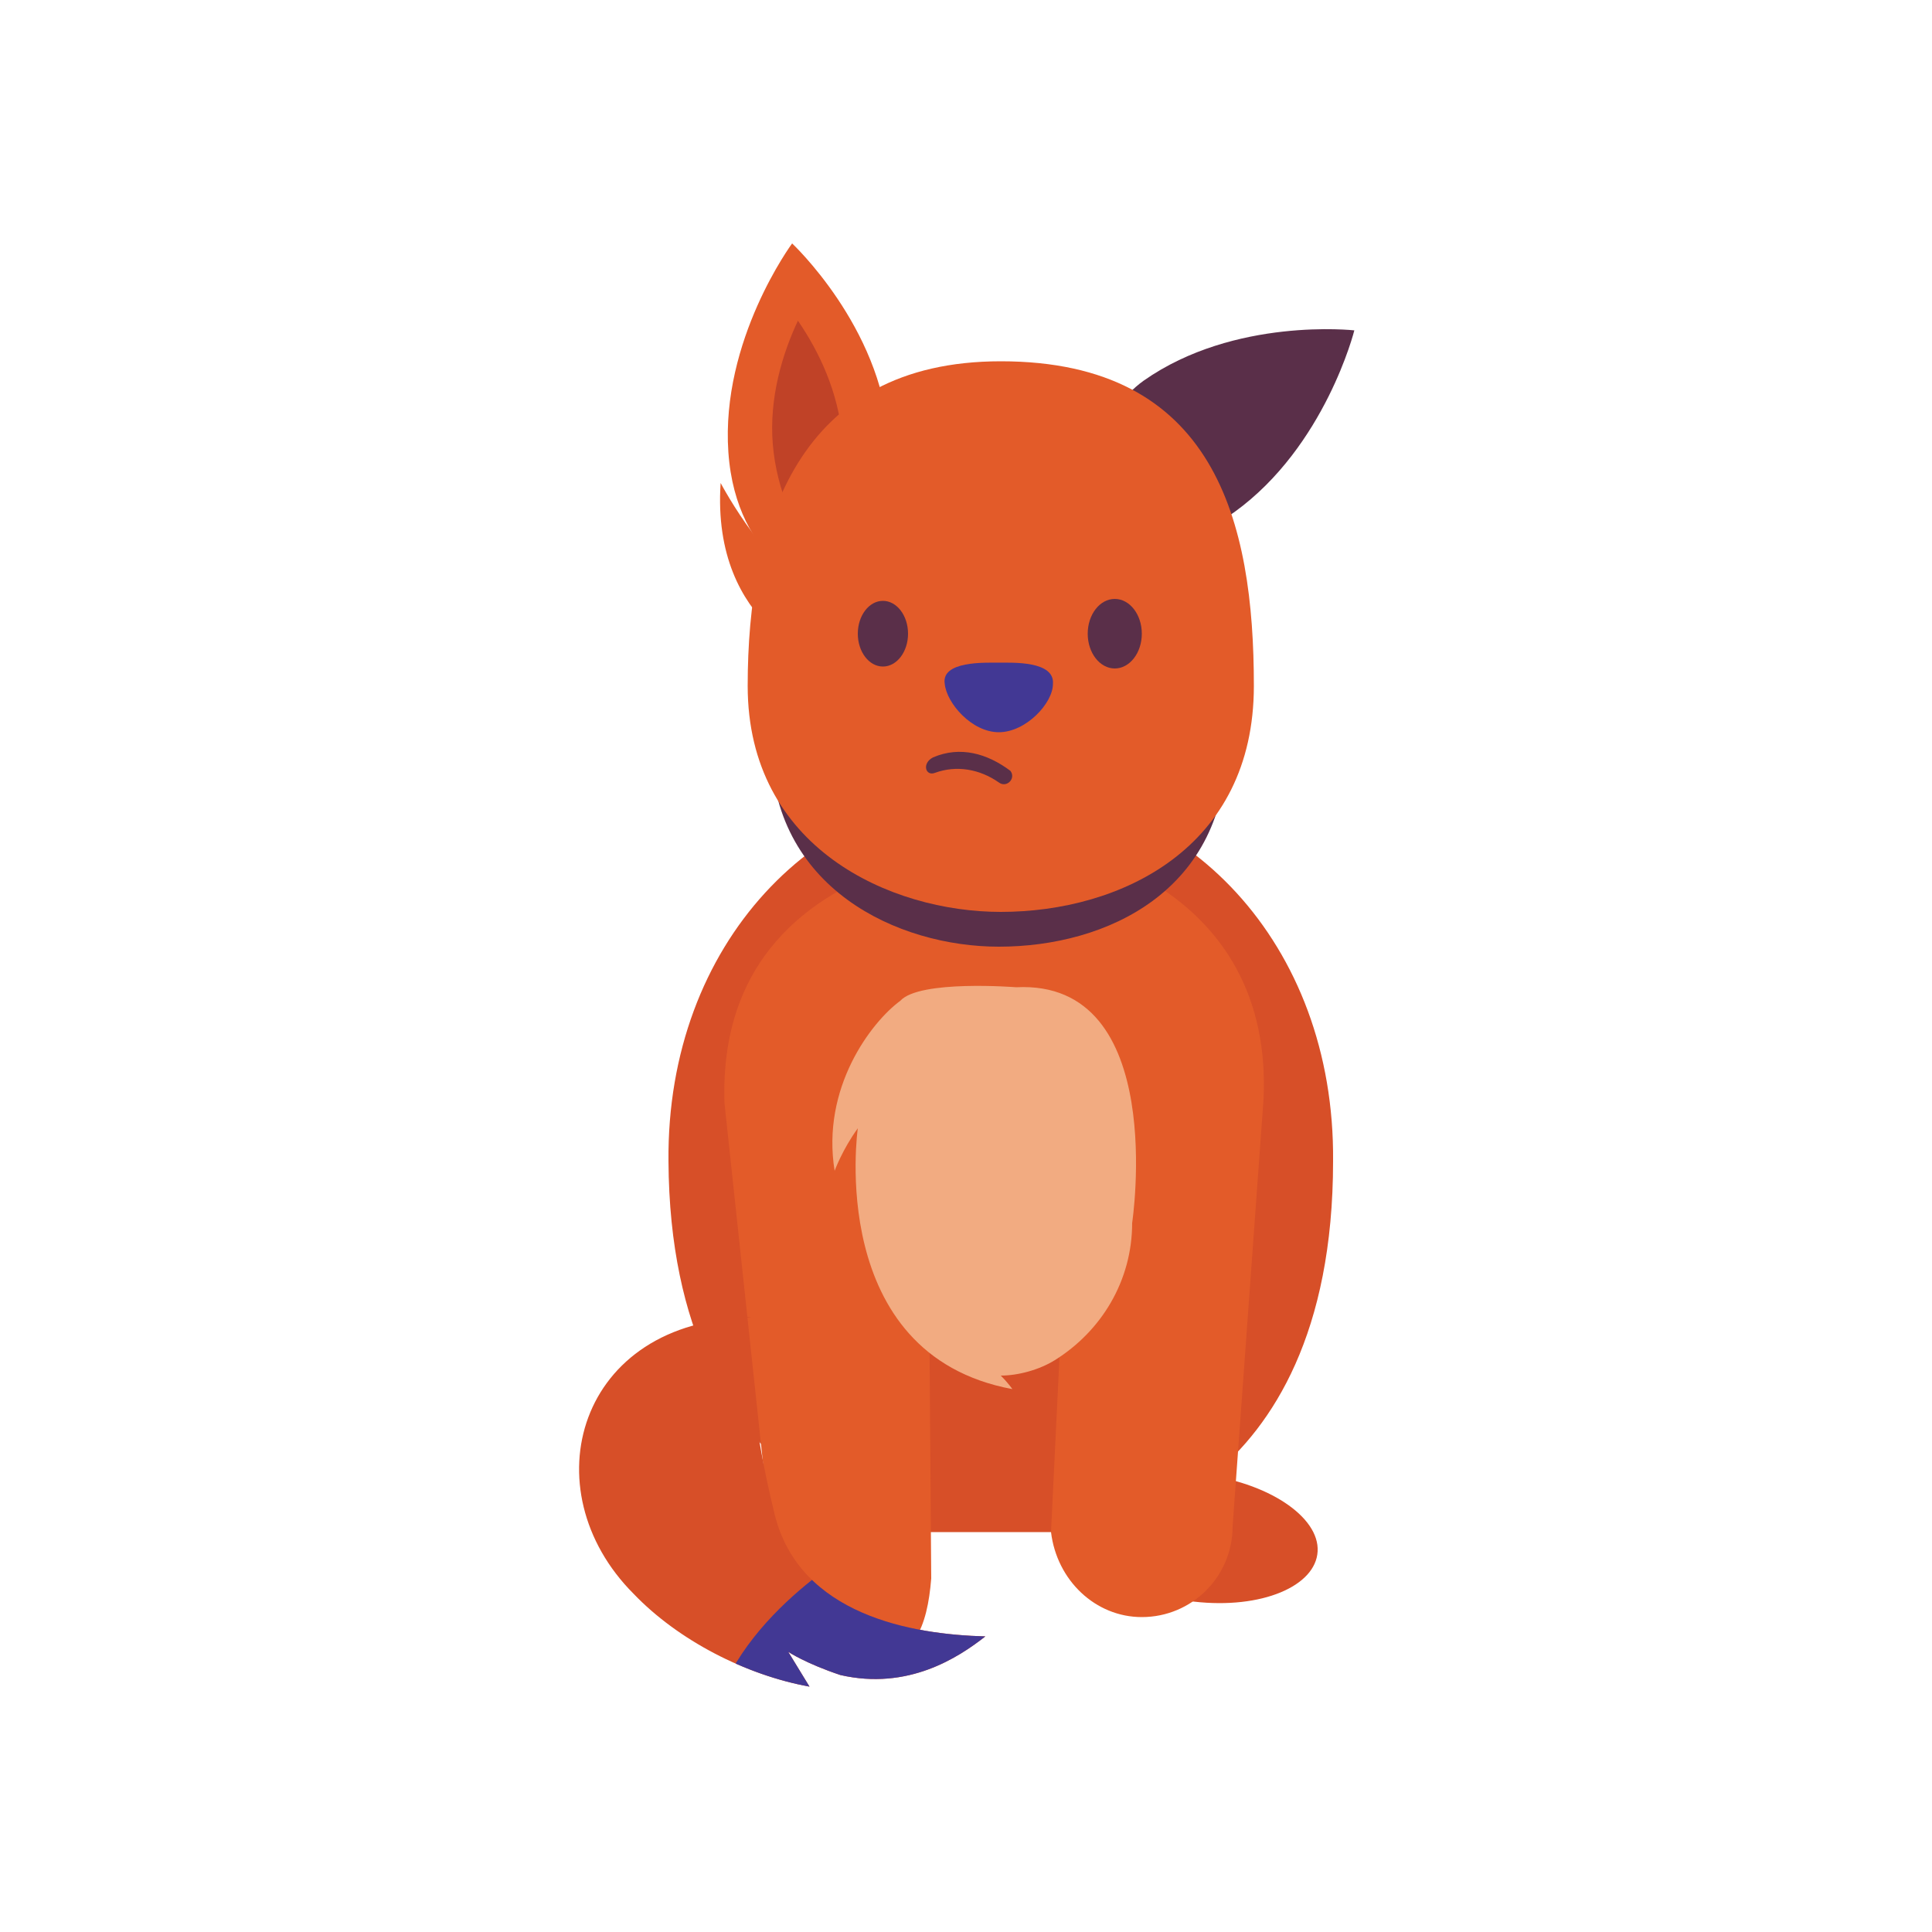 <?xml version="1.0" encoding="utf-8"?>
<!-- Generator: Adobe Illustrator 21.0.0, SVG Export Plug-In . SVG Version: 6.00 Build 0)  -->
<svg version="1.1" id="Layer_1" xmlns="http://www.w3.org/2000/svg" xmlns:xlink="http://www.w3.org/1999/xlink" x="0px" y="0px"
	 viewBox="0 0 100 100" style="enable-background:new 0 0 100 100;" xml:space="preserve">
<style type="text/css">
	.st0{fill:none;}
	.st1{fill:#5A2F49;}
	.st2{fill:#E35B29;}
	.st3{fill:#C04227;}
	.st4{fill:#D74F28;}
	.st5{fill:#F2AB81;}
	.st6{fill:#423894;}
	.st7{clip-path:url(#SVGID_2_);fill:#423894;}
</style>
<rect x="10" y="10" class="st0" width="80" height="80"/>
<g>
	<g id="XMLID_250_">
		<path id="XMLID_270_" class="st1" d="M59.2,19.7c4.7-3.3,10.9-2.6,10.9-2.6s-1.5,6-6.2,9.4S54.6,23,59.2,19.7z"/>
	</g>
	<g id="XMLID_304_">
		<path id="XMLID_307_" class="st2" d="M46,22.6c-0.4-5.7-5-10-5-10s-3.7,5-3.3,10.8s4.7,7.2,4.7,7.2S46.4,28.3,46,22.6z"/>
		<path id="XMLID_306_" class="st3" d="M42.3,29.1c-1.1-1.6-2.1-3.7-2.3-6.1s0.5-4.7,1.3-6.4c1.1,1.6,2.1,3.7,2.3,6.1
			S43.2,27.4,42.3,29.1z"/>
	</g>
	<path id="XMLID_305_" class="st2" d="M42.7,34.3c0,0-5.9-1.8-5.4-9.3c0,0,2.8,5.3,5.3,5.4"/>
	<g id="XMLID_159_">
		<path id="XMLID_6223_" class="st4" d="M51.8,40.8c-9.5,0-17.3,8-17.2,19.3c0.1,17.7,12.9,19.2,12.9,19.2h9c0,0,12.5-1.4,12.5-19.2
			C69.1,48.8,61.3,40.8,51.8,40.8z"/>
	</g>
	<path id="XMLID_6222_" class="st4" d="M55.7,78.9c-0.1,1.8,2.6,3.6,6.1,4c3.5,0.4,6.3-0.8,6.4-2.6c0.1-1.8-2.6-3.6-6.1-4
		C58.7,75.8,55.8,77,55.7,78.9z"/>
	<path id="XMLID_6197_" class="st2" d="M44.8,86.1L44.8,86.1c-2.6,0-4.7-2.1-4.7-4.7l-2.6-24.3C37,42.3,55.9,43.5,55.9,43.5l1.7,8.3
		L48,54.2l0.2,27.5C48,84.2,47.3,86.1,44.8,86.1z"/>
	<path id="XMLID_6181_" class="st2" d="M59.1,83.7L59.1,83.7c2.6,0,4.7-2.1,4.7-4.7l1.6-22.1c0.5-10.6-9.3-12.7-9.3-12.7l-1.7,35.1
		C54.7,81.8,56.7,83.7,59.1,83.7z"/>
	<path class="st5" d="M52.6,51.1L52.6,51.1c0,0-5-0.4-6,0.7c-1.5,1.1-4.1,4.5-3.4,8.8c0,0,0.4-1.1,1.2-2.2c0,0-1.7,11.7,8,13.5
		c0,0-0.2-0.3-0.6-0.7c0.9,0,2-0.3,2.8-0.8c2.4-1.5,4-4.1,4-7.1C58.6,63.3,60.5,50.7,52.6,51.1z"/>
	<g id="XMLID_3036_">
		<g id="XMLID_161_">
			<path id="XMLID_3033_" class="st1" d="M63.5,38.5c0,7.6-6.2,10.5-11.8,10.5c-5.2,0-11.8-3-11.8-10.5C40,30.9,63.5,30.9,63.5,38.5
				z"/>
		</g>
	</g>
	<g id="XMLID_234_">
		<path id="XMLID_235_" class="st2" d="M64.9,35.5c0,8.4-6.9,11.7-13.1,11.7c-5.7,0-13.1-3.3-13.1-11.7s2.6-16.8,13.1-16.8
			C62.9,18.7,64.9,27,64.9,35.5z"/>
	</g>
	<g id="XMLID_149_">
		<g id="XMLID_153_">
			<g>
				<path class="st1" d="M48.4,40c1.1-0.4,2.3-0.2,3.3,0.5c0.4,0.3,0.9-0.2,0.6-0.6c-1.2-0.9-2.6-1.3-4-0.7
					C47.7,39.5,47.9,40.2,48.4,40L48.4,40z"/>
			</g>
		</g>
	</g>
	<path id="XMLID_150_" class="st6" d="M51.7,37.9c1.4,0,2.8-1.5,2.8-2.5c0.1-1.2-2.1-1.1-2.8-1.1s-3-0.1-2.8,1.1
		C49,36.4,50.3,37.9,51.7,37.9z"/>
	<g id="XMLID_188_">
		<ellipse id="XMLID_191_" class="st1" cx="45.7" cy="32.8" rx="1.3" ry="1.7"/>
	</g>
	<ellipse id="XMLID_220_" class="st1" cx="57.7" cy="32.8" rx="1.4" ry="1.8"/>
	<g id="XMLID_312_">
		<path id="XMLID_308_" class="st4" d="M38.9,68.2c-9,0.1-11.5,8.9-6.1,14.3c2.3,2.4,5.8,4.2,9.1,4.8l-1.1-1.8c0,0,0.9,0.6,2.7,1.2
			c3.5,0.8,6.1-0.9,7.5-2c-3.8-0.1-9.6-1.1-10.9-6.3c-2-8.2-0.5-8.6-2.4-10.4"/>
		<g id="XMLID_311_">
			<g>
				<g>
					<defs>
						<path id="SVGID_1_" d="M38.9,68.2c-9,0.1-11.5,8.9-6.1,14.3c2.3,2.4,5.8,4.2,9.1,4.8l-1.1-1.8c0,0,0.9,0.6,2.7,1.2
							c3.5,0.8,6.1-0.9,7.5-2c-3.8-0.1-9.6-1.1-10.9-6.3c-2-8.2-0.2-7.8-2.4-10.4"/>
					</defs>
					<clipPath id="SVGID_2_">
						<use xlink:href="#SVGID_1_"  style="overflow:visible;"/>
					</clipPath>
					<path id="XMLID_6203_" class="st7" d="M46.2,99.8c0,0-9.5-8.1-9.5-9.1c0-6.1,7.3-10.3,7.3-10.3l10.1,4.2L46.2,99.8z"/>
				</g>
			</g>
		</g>
	</g>
</g>
</svg>
